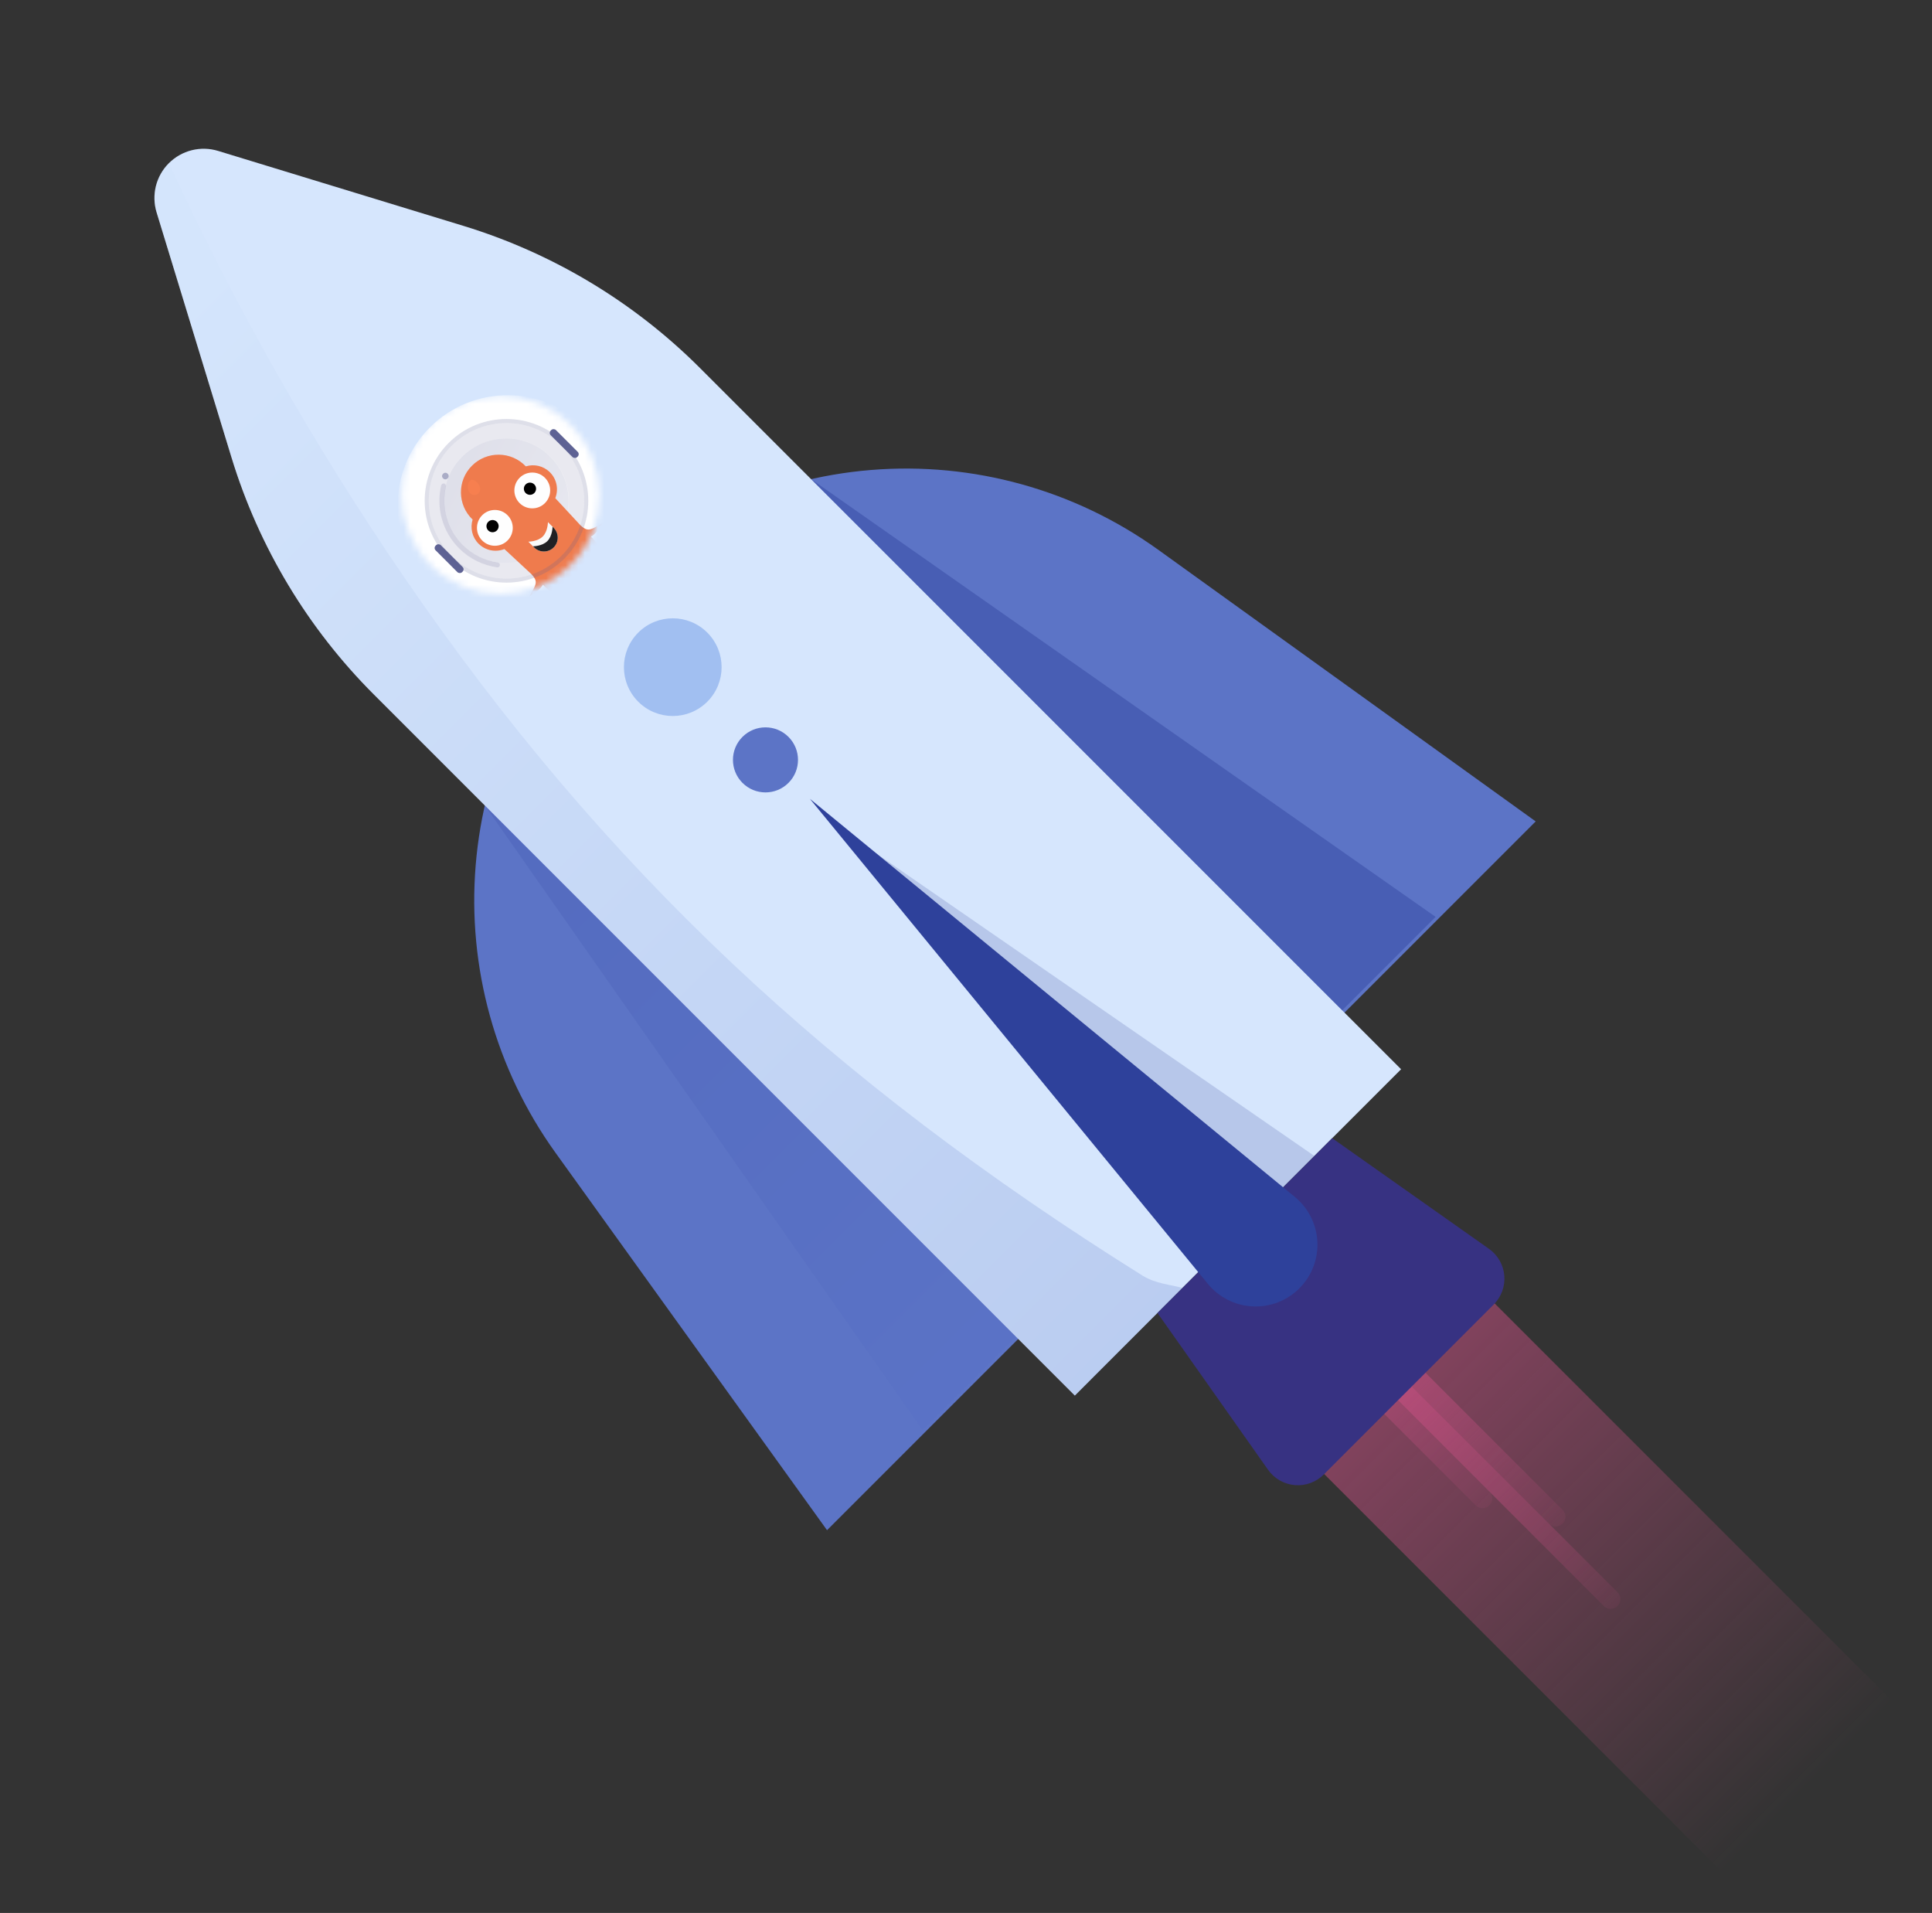 <svg fill="none" height="296" viewBox="0 0 299 296" width="299" xmlns="http://www.w3.org/2000/svg" xmlns:xlink="http://www.w3.org/1999/xlink"><rect x="0" y="0" width="299" height="296" fill="#333333" stroke="none"/><linearGradient id="a"><stop offset="0" stop-color="#eb5795"/><stop offset="1" stop-color="#eb5795" stop-opacity="0"/></linearGradient><linearGradient id="b" gradientUnits="userSpaceOnUse" x1="148.028" x2="279.72" xlink:href="#a" y1="144.788" y2="276.48"/><linearGradient id="c" gradientUnits="userSpaceOnUse" x1="183.87" x2="255.144" xlink:href="#a" y1="182.047" y2="253.321"/><linearGradient id="d" gradientUnits="userSpaceOnUse" x1="174.583" x2="246.716" xlink:href="#a" y1="168.511" y2="240.644"/><linearGradient id="e" gradientUnits="userSpaceOnUse" x1="164.04" x2="235.314" xlink:href="#a" y1="166.466" y2="237.74"/><linearGradient id="f" gradientUnits="userSpaceOnUse" x1="44417.9" x2="48501.3" y1="24478.3" y2="20394.9"><stop offset="0" stop-color="#d6e6fd"/><stop offset="1" stop-color="#d2e3fd"/></linearGradient><linearGradient id="g" gradientUnits="userSpaceOnUse" x1="78.384" x2="83.917" y1="67.857" y2="86.869"><stop offset="0" stop-color="#5e6294"/><stop offset="1" stop-color="#878bb2"/></linearGradient><linearGradient id="h"><stop offset="0" stop-color="#5c75c9"/><stop offset="1" stop-color="#2e419b"/></linearGradient><linearGradient id="i" gradientUnits="userSpaceOnUse" x1="165.863" x2="68.604" xlink:href="#h" y1="229.925" y2="132.666"/><linearGradient id="j" gradientUnits="userSpaceOnUse" x1="33207.5" x2="20402.4" xlink:href="#h" y1="24757.8" y2="11952.6"/><linearGradient id="k" gradientUnits="userSpaceOnUse" x1="16781.9" x2="18099" y1="344.55" y2="1661.68"><stop offset="0" stop-color="#373282"/><stop offset=".44" stop-color="#323a8f"/><stop offset="1" stop-color="#2e419b"/></linearGradient><linearGradient id="l" gradientUnits="userSpaceOnUse" x1="24165.9" x2="17955.8" xlink:href="#h" y1="18502" y2="12291.9"/><linearGradient id="m" gradientUnits="userSpaceOnUse" x1="29315" x2="20588.7" xlink:href="#h" y1="22861.6" y2="14135.3"/><linearGradient id="n" gradientUnits="userSpaceOnUse" x1="185.437" x2="23.093" y1="209.777" y2="47.433"><stop offset="0" stop-color="#5c75c9"/><stop offset="1" stop-color="#d2e3fd"/></linearGradient><mask id="o" height="31" maskUnits="userSpaceOnUse" width="31" x="62" y="61"><path d="m88.284 87.399c5.983-5.983 5.983-15.683 0-21.666-5.983-5.983-15.683-5.983-21.666 0-5.983 5.983-5.983 15.683 0 21.666 5.983 5.983 15.683 5.983 21.666 0z" fill="#fff"/></mask><g stroke-linecap="round"><path d="m216.688 213.448 63.032 63.032" opacity=".9" stroke="url(#b)" stroke-width="37.329"/><path d="m190.483 188.66 58.783 58.783" opacity=".9" stroke="url(#c)" stroke-width="3.005"/><path d="m181.276 175.204 59.491 59.491" opacity=".9" stroke="url(#d)" stroke-width="3.005"/><path d="m170.653 173.079 58.783 58.783" opacity=".9" stroke="url(#e)" stroke-width="3.005"/></g><path d="m237.666 127.103-109.672 109.672-42.07-58.467c-9.237-12.875-13.6-28.613-12.309-44.406s8.149-30.615 19.352-41.82c11.205-11.206 26.027-18.067 41.822-19.358 15.794-1.291 31.534 3.071 44.41 12.309z" fill="#5c74c6"/><path d="m108.339 56.955 108.498 108.497-50.493 50.494-108.498-108.498c-10.219-10.221-17.774-22.793-22.003-36.613l-11.607-37.968c-.404-1.322-.441-2.73-.107-4.072.335-1.342 1.028-2.567 2.006-3.545s2.203-1.671 3.545-2.006c1.342-.335 2.749-.298 4.072.107l37.974 11.601c13.821 4.229 26.393 11.784 36.613 22.003z" fill="url(#f)"/><g mask="url(#o)"><circle cx="78.583" cy="78.176" fill="#fff" r="17.027" transform="matrix(.707 -.707 .707 .707 -32.262 78.464)"/><circle cx="78.384" cy="77.494" fill="url(#g)" opacity=".2" r="9.637" transform="matrix(.707 -.707 .707 .707 -31.838 78.123)"/><path clip-rule="evenodd" d="m86.891 86c4.698-4.698 4.698-12.315 0-17.013-4.698-4.698-12.315-4.698-17.013 0-4.698 4.698-4.698 12.315 0 17.013 4.698 4.698 12.315 4.698 17.013 0zm-1.692-1.692c3.763-3.763 3.763-9.865 0-13.628-3.763-3.763-9.865-3.763-13.628 0-3.763 3.763-3.763 9.865 0 13.628 3.763 3.763 9.865 3.763 13.628 0z" fill="#5e6294" fill-rule="evenodd" opacity=".14"/><path d="m78.061 84.958c-1.336.528-2.916.252-3.997-.828-1.01-1.01-1.317-2.457-.921-3.733-2.368-2.252-2.421-6.019-.103-8.336 2.317-2.317 6.085-2.264 8.336.103 1.276-.396 2.723-.089 3.733.921 1.08 1.081 1.357 2.661.828 3.997l3.89 4.195c1.09 1.003 1.492.774 3.006-.086.146-.083.302-.172.471-.266-.754 1.201-1.338 1.846-1.841 2.116l1.796 1.937c1.607 1.921 1.627 1.909 3.128 1.028.204-.12.435-.256.702-.405-1.978 3.15-3.173 2.022-4.253 1.002-.216-.204-.427-.403-.639-.563l-.096.096c.065.076.128.151.189.223l.002.002c1.349 1.589 1.812 2.134 2.265 2.125.237-.004.471-.16.827-.397.372-.247.878-.584 1.661-.929-2.603 3.445-3.561 2.482-5.192.843-.254-.255-.524-.526-.819-.8l-.091.091c3.012 3.292 3.215 3.169 4.55 2.36.363-.22.809-.49 1.418-.757-2.739 3.424-3.738 2.671-5.277 1.512-.273-.205-.562-.423-.881-.633.21.319.428.609.633.881 1.159 1.539 1.911 2.538-1.512 5.277.267-.609.537-1.055.757-1.418.809-1.335.932-1.538-2.36-4.55l-.091.091c.274.295.545.565.8.819 1.639 1.631 2.602 2.589-.843 5.192.345-.782.681-1.288.929-1.661.237-.356.392-.59.397-.827.008-.453-.537-.916-2.125-2.265-.073-.062-.147-.125-.225-.191l-.096.096c.16.212.36.423.563.639 1.02 1.081 2.148 2.275-1.002 4.253.149-.267.285-.498.405-.702.881-1.501.893-1.521-1.028-3.128l-1.937-1.796c-.27.503-.915 1.087-2.116 1.841.094-.168.183-.325.266-.471.861-1.513 1.089-1.916.086-3.006z" fill="#ef7b4d"/><circle cx="76.603" cy="81.68" fill="#fefefe" r="2.771" transform="matrix(.707 -.707 .707 .707 -35.32 78.09)"/><circle cx="76.246" cy="81.413" fill="#000" r=".945" transform="matrix(.707 -.707 .707 .707 -35.236 77.76)"/><circle cx="82.393" cy="75.891" fill="#fefefe" r="2.771" transform="matrix(.707 -.707 .707 .707 -29.531 80.488)"/><circle cx="82.036" cy="75.623" fill="#000" r=".945" transform="matrix(.707 -.707 .707 .707 -29.446 80.158)"/><path d="m81.769 83.818s1.425 0 2.227-.802c.802-.802.802-2.227.802-2.227l.891.891c.836.836.836 2.192 0 3.029s-2.192.836-3.029 0z" fill="#fafafa"/><path d="m82.482 84.531s1.425 0 2.227-.802c.802-.802.802-2.227.802-2.227l.178.178c.836.836.836 2.192 0 3.029s-2.192.836-3.029 0z" fill="#202124"/><path d="m76.987 87.412c-2.063-.291-4.052-1.226-5.645-2.805-2.567-2.546-3.467-6.136-2.695-9.415" opacity=".16" stroke="#5e6294" stroke-linecap="round" stroke-width=".756"/><g fill="#5e6294"><circle cx="68.942" cy="73.664" opacity=".45" r=".504" transform="matrix(.707 -.707 .707 .707 -31.895 70.325)"/><rect height="5.795" rx=".504" transform="matrix(.707 -.707 .707 .707 -40.316 72.264)" width="1.134" x="67.072" y="84.798"/><rect height="5.795" rx=".504" transform="matrix(.707 -.707 .707 .707 -22.501 79.643)" width="1.134" x="84.887" y="66.983"/><path clip-rule="evenodd" d="m87.336 86.446c4.944-4.944 4.944-12.96 0-17.904s-12.96-4.944-17.904 0-4.944 12.96 0 17.904 12.96 4.944 17.904 0zm-.445-.445c4.698-4.698 4.698-12.315 0-17.013-4.698-4.698-12.315-4.698-17.013 0-4.698 4.698-4.698 12.315 0 17.013 4.698 4.698 12.315 4.698 17.013-0z" fill-opacity=".2" fill-rule="evenodd"/></g><path d="m74.112 75.013c.33.508.243 1.15-.193 1.432s-1.002.177-1.331-.331c-.329-.508-.227-1.501.209-1.784s.986.174 1.315.682z" fill="#f77f4f"/></g><path d="m75.022 124.624 67.745 96.666 14.461-14.46z" fill="url(#i)" opacity=".17"/><path d="m125.515 74.131 96.666 67.745-14.46 14.46z" fill="url(#j)" opacity=".43"/><path d="m231.154 201.872-26.293 26.293c-.582.582-1.284 1.03-2.056 1.312-.773.283-1.599.393-2.419.324-.82-.07-1.615-.318-2.329-.726-.714-.409-1.331-.969-1.806-1.641l-17.12-24.276 27.041-27.041 24.27 17.126c.673.477 1.234 1.095 1.644 1.812.409.717.656 1.514.724 2.337.067.822-.046 1.65-.332 2.424s-.738 1.476-1.324 2.056z" fill="url(#k)"/><path d="m109.463 108.578c2.952-2.952 2.952-7.738 0-10.69-2.952-2.952-7.738-2.952-10.689 0-2.952 2.952-2.952 7.738 0 10.69 2.951 2.951 7.737 2.951 10.689 0z" fill="#a1bff1"/><path d="m122.025 121.14c1.966-1.966 1.966-5.152 0-7.118-1.965-1.965-5.152-1.965-7.118 0-1.965 1.966-1.965 5.152 0 7.118 1.966 1.966 5.153 1.966 7.118 0z" fill="#5c74c6"/><path d="m203.419 178.87-6.344 6.344-67.332-57.206z" fill="url(#l)" opacity=".19"/><path d="m125.341 123.607 61.532 74.981c.842 1.047 1.894 1.904 3.09 2.517 1.195.613 2.506.967 3.847 1.04 1.341.072 2.683-.139 3.937-.619 1.255-.481 2.394-1.22 3.343-2.17.95-.949 1.689-2.088 2.169-3.342.481-1.254.691-2.596.618-3.937-.073-1.34-.428-2.651-1.042-3.845-.613-1.195-1.472-2.247-2.519-3.087z" fill="url(#m)"/><path d="m176.771 197.352c2.129 1.33 4.433 1.411 6.225 1.942l-16.652 16.652-108.498-108.498c-10.219-10.221-17.774-22.793-22.003-36.614l-11.607-37.968c-.414-1.325-.455-2.738-.118-4.084s1.039-2.573 2.029-3.546c10.289 22.277 22.425 43.653 36.282 63.905 31 45.274 66.19 78.091 114.342 108.211z" fill="url(#n)" opacity=".23"/></svg>
